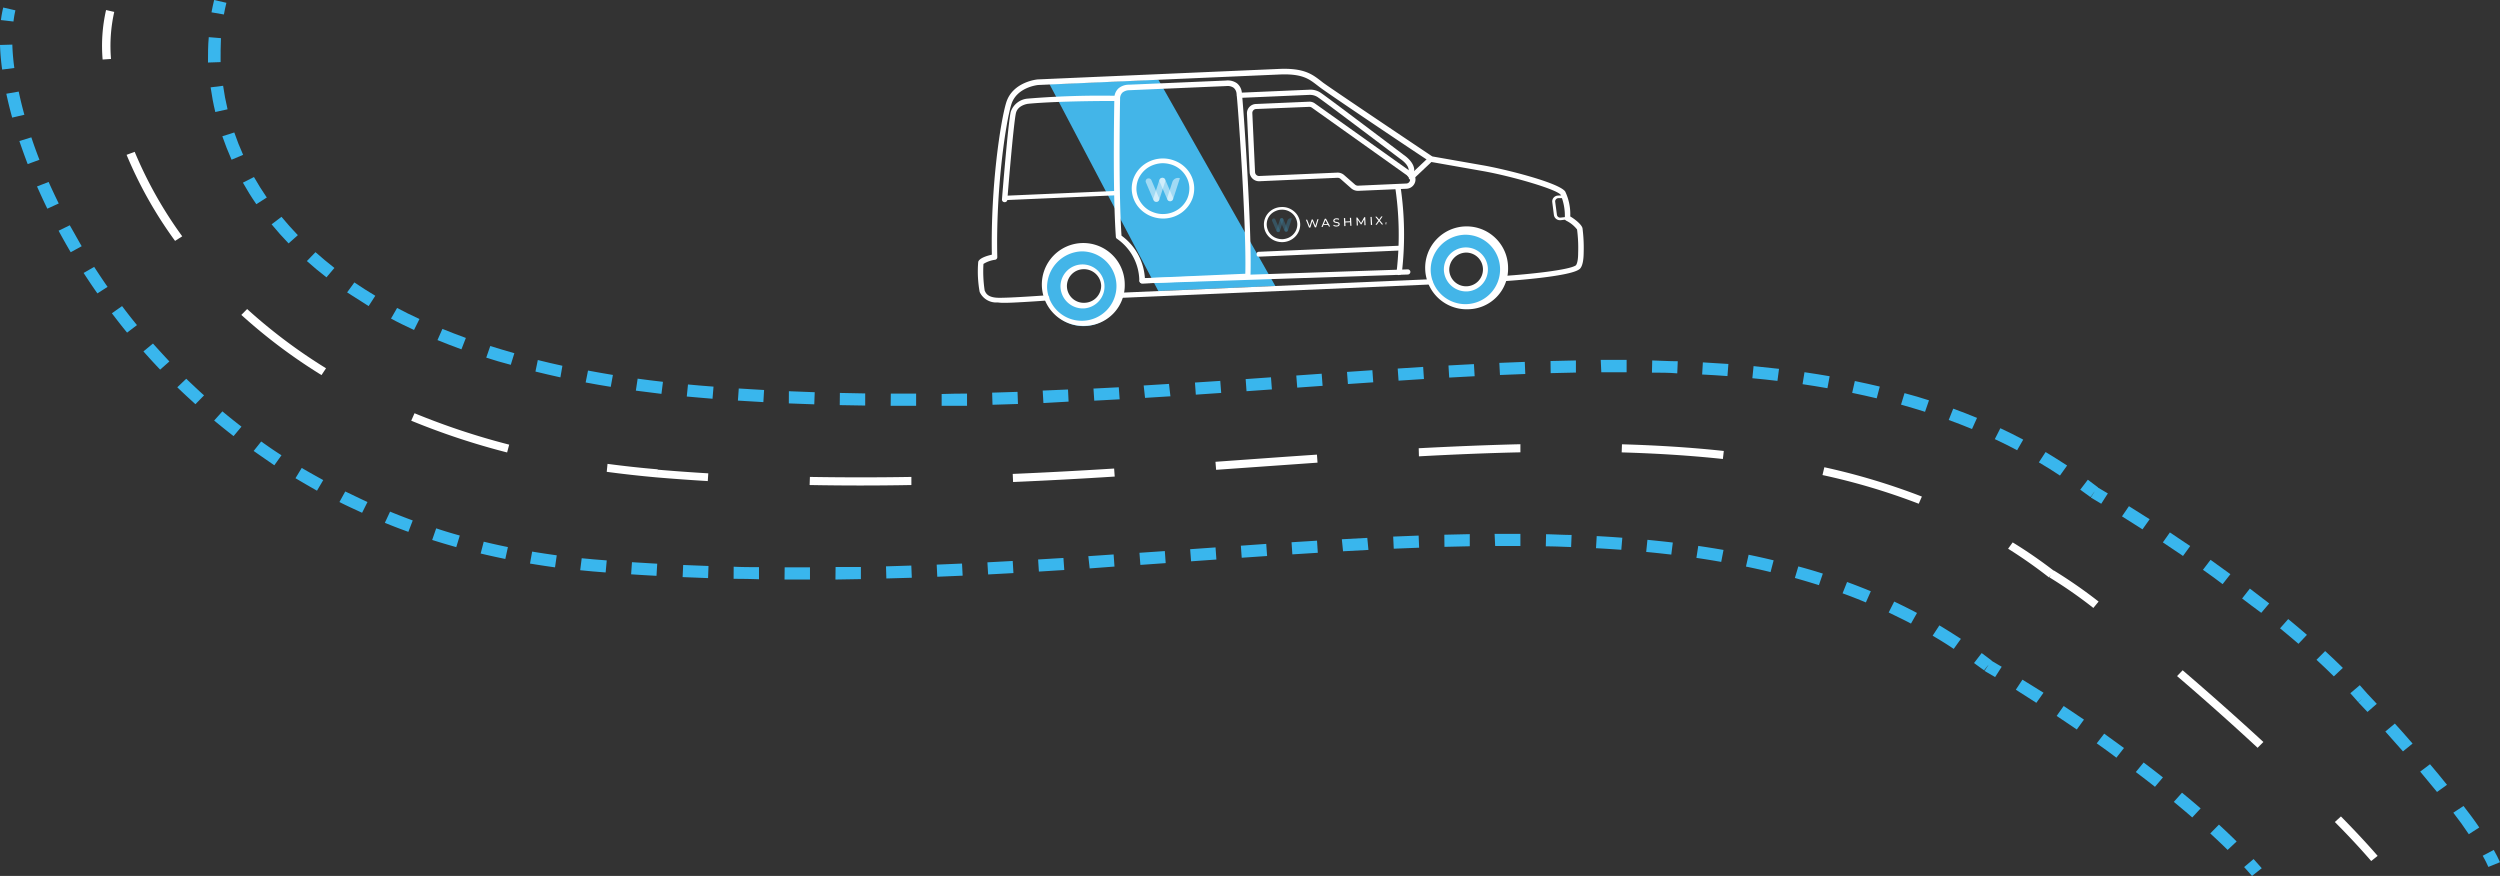 <svg xmlns="http://www.w3.org/2000/svg" viewBox="0 0 348.59 122.14"><rect x="0" y="0" width="348.59" height="122.14" fill="#333333" stroke="none"/><defs><style>.cls-1,.cls-4{fill:#fff;}.cls-2{fill:#39b6ed;}.cls-3,.cls-6{fill:#43b5e8;}.cls-4,.cls-6{fill-rule:evenodd;opacity:0.5;}.cls-5{opacity:0.5;}</style></defs><g id="Layer_2" data-name="Layer 2"><g id="Design"><path class="cls-1" d="M325.56,114.62c2,2,3.7,3.85,5.07,5.44l.9-.72c-1.39-1.61-3.13-3.48-5.12-5.5Zm-22-20.35c3.7,3.17,7.56,6.59,11.23,10l.81-.81c-3.68-3.39-7.55-6.82-11.26-10ZM285.77,80.51a63.22,63.22,0,0,1,6.12,4.26l.73-.89a67.24,67.24,0,0,0-6.25-4.34Zm-5.77-4a67.59,67.59,0,0,1,5.7,4l.74-.88c-1.88-1.45-3.82-2.79-5.8-4ZM254.12,66.24a90.29,90.29,0,0,1,13.42,4l.44-1a92.71,92.71,0,0,0-13.6-4.09Zm-28-3.16c4.84.14,9.54.43,14.11.92l.13-1.12c-4.61-.5-9.34-.79-14.2-.93Zm-28.27.55c4.81-.26,9.53-.46,14.15-.56l0-1.13c-4.64.11-9.37.31-14.18.56Zm-28.28,1.88,14.14-1-.08-1.12c-4.65.31-9.37.66-14.15,1Zm-28.31,1.7q7.16-.31,14.17-.76l-.08-1.12c-4.66.29-9.38.55-14.14.75Zm-28.37.42c4.76.09,9.5.09,14.19,0l0-1.13q-7,.12-14.15,0ZM91.6,66.57q3.56.3,7.09.51L98.76,66c-2.34-.14-4.7-.31-7.05-.51Zm-7-.78q3.42.46,7,.78l.11-1.13c-2.4-.2-4.72-.46-7-.76ZM57.34,58.66a100.72,100.72,0,0,0,13.37,4.43L71,62A99.91,99.91,0,0,1,57.8,57.62ZM33.65,43.91A76,76,0,0,0,44.83,52.3l.63-.95a74.8,74.8,0,0,1-11-8.26Zm-16-22.32a58.52,58.52,0,0,0,6.76,12l1-.64a57.54,57.54,0,0,1-6.63-11.78ZM14.79,1.4a22.41,22.41,0,0,0-.48,6.9l1.17-.08a21.68,21.68,0,0,1,.45-6.56ZM286.07,80l-.37.44,0,0,0,0ZM91.66,66l0-.57Z"/><path class="cls-2" d="M312.91,120.9c.38.42.75.83,1.1,1.24l1.36-1.08-1.14-1.28Zm-4.72-4.69c.83.77,1.64,1.53,2.42,2.3l1.26-1.18c-.79-.78-1.62-1.57-2.47-2.35Zm-5.08-4.4c.87.72,1.73,1.44,2.57,2.17l1.17-1.26c-.85-.74-1.72-1.47-2.6-2.19Zm-5.3-4.16c.9.68,1.79,1.36,2.67,2.06l1.11-1.31c-.89-.71-1.79-1.4-2.69-2.08Zm-5.45-4c.91.64,1.82,1.3,2.74,2l1.06-1.35c-.92-.67-1.85-1.34-2.76-2Zm-5.59-3.82c.92.61,1.86,1.24,2.81,1.89l1-1.38-2.83-1.9Zm-5.69-3.66L283.94,98l1-1.41L282,94.77Zm-4.35-2.61,1.46.85.92-1.44-1.47-.86Zm-1.48-1.11c.47.34.93.69,1.39,1l1.1-1.32-1.42-1.07Zm-5.77-3.81c1,.59,2,1.2,2.94,1.84l1-1.4c-1-.65-2-1.28-3-1.88Zm-6.13-3.24c1,.5,2.08,1,3.11,1.55l.84-1.48c-1.05-.56-2.11-1.08-3.18-1.59Zm-6.43-2.67c1.1.4,2.18.82,3.25,1.27l.69-1.56c-1.09-.45-2.2-.88-3.31-1.29Zm-6.65-2.14c1.12.32,2.24.65,3.35,1l.55-1.61q-1.69-.54-3.42-1ZM243.45,79c1.16.24,2.3.49,3.43.77l.43-1.64c-1.15-.28-2.32-.54-3.49-.78Zm-6.91-1.21c1.16.17,2.32.36,3.46.56l.32-1.67c-1.17-.2-2.34-.39-3.52-.56Zm-7-.83c1.17.11,2.34.24,3.5.37l.21-1.68c-1.17-.14-2.35-.26-3.54-.38Zm-7-.52c1.19.06,2.36.14,3.53.22l.14-1.68c-1.18-.09-2.37-.17-3.57-.23Zm-7-.26c1.19,0,2.36.06,3.53.1l.07-1.69c-1.18,0-2.37-.08-3.56-.1Zm-7.06-.05h3.52l0-1.69H208.4Zm-7.07.12,3.53-.08,0-1.69-3.55.08Zm-7.07.26,3.54-.14-.07-1.69-3.55.14Zm-7.07.36,3.54-.19L190.65,75l-3.55.19Zm-7.07.43,3.55-.22-.11-1.69-3.55.22Zm-7.06.47,3.54-.24-.12-1.69-3.54.25Zm-7.06.5,3.53-.25-.12-1.69-3.54.25Zm-7.07.5,3.53-.25-.12-1.68-3.54.24Zm-7.07.49L155.4,79l-.12-1.69-3.53.24Zm-7.08.44,3.54-.22-.12-1.68-3.53.21Zm-7.08.4,3.53-.19-.1-1.69-3.53.19Zm-7.09.32,3.54-.15-.09-1.69-3.53.15Zm-7.1.24,3.55-.1-.07-1.7-3.53.11Zm-7.1.15,3.55-.06,0-1.69-3.53,0Zm-7.1,0h3.55v-1.7c-1.18,0-2.35,0-3.53,0Zm-7.1-.1q1.77,0,3.54.06l0-1.69c-1.18,0-2.35,0-3.53-.06Zm-7.11-.24,3.55.14.06-1.69-3.53-.14ZM88,80.08q1.77.12,3.54.21l.1-1.69-3.52-.21Zm-5.32-.4,1.77.14.15-1.68L82.85,78Zm-1.78-.17,1.78.17L82.85,78l-1.74-.16Zm-7-.93c1.15.19,2.31.37,3.49.53l.24-1.68c-1.15-.16-2.3-.33-3.43-.52Zm-6.88-1.4c1.13.27,2.28.52,3.44.76l.36-1.66c-1.14-.23-2.26-.48-3.37-.75Zm-6.76-1.89c1.11.35,2.22.68,3.36,1l.49-1.62c-1.12-.31-2.21-.64-3.29-1Zm-6.6-2.39c1.07.44,2.17.86,3.28,1.26l.61-1.59Q56,72,54.39,71.34ZM47.33,70c1,.52,2.09,1,3.16,1.5L51.24,70c-1.05-.48-2.09-1-3.1-1.47ZM41.2,66.68q1.48.88,3,1.74l.87-1.48c-1-.55-2-1.11-3-1.69Zm-5.83-3.8c.94.66,1.9,1.32,2.88,2l1-1.4c-1-.63-1.91-1.27-2.83-1.92Zm-5.51-4.24c.89.73,1.79,1.46,2.71,2.17l1.1-1.32c-.91-.7-1.79-1.41-2.66-2.13ZM24.72,54c.82.8,1.67,1.58,2.53,2.36l1.2-1.23c-.85-.77-1.67-1.54-2.48-2.32ZM20,49c.75.85,1.53,1.7,2.33,2.54l1.29-1.14c-.78-.83-1.54-1.66-2.29-2.5ZM15.6,43.68c.68.9,1.39,1.81,2.12,2.7l1.38-1.05c-.72-.87-1.41-1.76-2.08-2.65Zm-3.94-5.62c.62.95,1.25,1.9,1.92,2.85L15,40c-.65-.93-1.27-1.86-1.87-2.79ZM8.17,32.17c.54,1,1.1,2,1.69,3l1.53-.84c-.58-1-1.13-2-1.66-2.92ZM5.16,26c.45,1,.93,2.06,1.44,3.1l1.59-.73q-.75-1.53-1.41-3ZM2.7,19.67c.35,1,.74,2.12,1.16,3.21l1.64-.6c-.41-1.06-.79-2.1-1.13-3.13ZM.88,13.07c.23,1.07.5,2.19.82,3.33L3.4,16c-.31-1.11-.57-2.19-.79-3.23ZM0,6.27A33.43,33.43,0,0,0,.3,9.7L2,9.48a30.56,30.56,0,0,1-.28-3.26ZM.45,1.05A14.74,14.74,0,0,0,.13,2.8L1.88,3a13.28,13.28,0,0,1,.27-1.56Zm276.74,91.8-.55.66,0,0,.05,0Zm-194.42-14,.08-.84Z"/><path class="cls-2" d="M346.18,119.32c.32.56.58,1.09.79,1.56l1.62-.66q-.36-.81-.87-1.71Zm-4.1-6c.78,1,1.5,2,2.16,3l1.46-.94c-.67-1-1.42-2-2.2-3Zm-4.62-5.73c.79.94,1.58,1.89,2.35,2.84l1.39-1c-.78-1-1.58-1.92-2.37-2.87ZM332.6,102c.79.87,1.61,1.8,2.46,2.77l1.34-1.09c-.85-1-1.68-1.91-2.47-2.79Zm-3.76-4.07,1.27,1.34,1.3-1.13-1.27-1.36Zm-1.12-1.27,1.1,1.24,1.35-1.08c-.37-.43-.74-.85-1.13-1.28ZM323,92c.84.77,1.65,1.54,2.42,2.31l1.26-1.18c-.79-.78-1.62-1.57-2.47-2.35Zm-5.08-4.39c.88.72,1.73,1.44,2.57,2.16l1.18-1.25c-.85-.74-1.72-1.47-2.61-2.2Zm-5.29-4.16c.89.67,1.78,1.36,2.67,2l1.11-1.31q-1.35-1.05-2.7-2.07Zm-5.46-4c.91.64,1.83,1.3,2.74,2L311,80.06c-.93-.68-1.86-1.34-2.77-2Zm-5.59-3.82c.92.61,1.86,1.24,2.81,1.89l1-1.38c-1-.66-1.91-1.29-2.83-1.9ZM295.88,72l2.86,1.81,1-1.41-2.89-1.82Zm-4.34-2.62,1.45.86.92-1.44-1.47-.87Zm-1.48-1.1c.46.34.92.68,1.38,1l1.1-1.32c-.47-.36-.94-.72-1.42-1.07Zm-5.77-3.81c1,.59,2,1.2,2.94,1.84l1-1.4c-1-.65-2-1.28-3-1.88Zm-6.14-3.24c1.05.49,2.09,1,3.11,1.55l.85-1.48c-1.05-.56-2.11-1.09-3.19-1.59Zm-6.43-2.67c1.1.4,2.18.82,3.25,1.26l.7-1.55c-1.1-.45-2.2-.89-3.32-1.29Zm-6.65-2.14c1.13.32,2.24.65,3.35,1l.55-1.6c-1.12-.36-2.26-.7-3.41-1Zm-6.81-1.64c1.15.24,2.29.49,3.42.76l.43-1.64c-1.15-.27-2.31-.53-3.48-.77Zm-6.92-1.21c1.17.17,2.32.36,3.47.56l.31-1.67c-1.16-.2-2.33-.39-3.51-.56Zm-7-.83c1.18.11,2.34.23,3.5.37l.22-1.68c-1.18-.14-2.36-.26-3.55-.38Zm-7-.52c1.18.06,2.36.13,3.53.22l.13-1.69c-1.18-.08-2.37-.16-3.56-.22Zm-7-.26c1.19,0,2.36,0,3.53.1l.07-1.69c-1.18,0-2.36-.08-3.56-.11Zm-7.06-.05h3.53V50.18H223.2Zm-7.06.12,3.52-.08,0-1.69-3.54.08Zm-7.07.26,3.53-.14-.07-1.69-3.55.14Zm-7.08.36,3.55-.19-.1-1.69-3.55.19Zm-7.06.43,3.54-.23-.11-1.69-3.55.23Zm-7.06.47,3.53-.24-.12-1.69-3.54.24Zm-7.07.5,3.54-.25-.13-1.69-3.54.25Zm-7.07.5,3.54-.25-.13-1.69-3.53.25Zm-7.07.48c1.18-.08,2.36-.15,3.54-.24l-.13-1.68-3.53.23Zm-7.08.45,3.54-.22L163,53.53l-3.53.22Zm-7.08.39,3.54-.19L156,54l-3.53.18Zm-7.09.33L149,56l-.08-1.69-3.53.15Zm-7.1.24,3.55-.11-.06-1.69-3.54.11Zm-7.09.14,3.54,0,0-1.7q-1.77,0-3.54.06Zm-7.11,0h3.55V54.88h-3.53Zm-7.1-.09,3.55.06,0-1.69-3.53-.07Zm-7.1-.24,3.55.13.06-1.69L110,54.55Zm-7.1-.39,3.55.21.1-1.69c-1.18-.06-2.35-.13-3.53-.21Zm-5.32-.41,1.78.15.14-1.69-1.77-.14Zm-1.81-.16,1.81.16.15-1.68-1.79-.16Zm-7.1-.82q1.75.24,3.57.45l.21-1.68c-1.2-.14-2.38-.28-3.53-.44Zm-7-1.14c1.14.22,2.31.42,3.5.61l.3-1.66c-1.18-.19-2.34-.4-3.47-.61Zm-7-1.52q1.71.42,3.48.81L78.42,51c-1.17-.25-2.31-.52-3.43-.8Zm-6.86-1.94c1.11.36,2.25.7,3.42,1l.5-1.62c-1.15-.33-2.27-.66-3.36-1ZM61,47.42c1.08.44,2.19.87,3.34,1.29l.62-1.59c-1.13-.41-2.21-.83-3.27-1.26Zm-6.48-3c1,.55,2.1,1.07,3.21,1.59l.76-1.53c-1.08-.5-2.12-1-3.12-1.54Zm-6.12-3.65c1,.65,2,1.29,3,1.91l.93-1.44c-1-.6-2-1.23-2.92-1.86Zm-5.61-4.37c.86.77,1.77,1.53,2.73,2.27l1.11-1.31c-.93-.73-1.81-1.46-2.64-2.2Zm-4.92-5.12c.74.9,1.52,1.78,2.37,2.66l1.29-1.15c-.82-.85-1.57-1.7-2.28-2.56Zm-4-5.81c.56,1,1.18,2,1.87,3l1.46-.93c-.65-.95-1.25-1.91-1.79-2.86ZM31,19q.56,1.62,1.29,3.27l1.61-.68q-.7-1.56-1.23-3.12Zm-1.63-6.82c.16,1.13.37,2.28.65,3.44l1.71-.38c-.26-1.11-.47-2.21-.62-3.28Zm-.26-7C29,6.34,29,7.52,29,8.72l1.76-.06c0-1.15,0-2.27.05-3.34ZM29.86,0c-.14.56-.26,1.13-.37,1.72l1.73.3c.1-.56.22-1.11.35-1.63ZM329.49,97.37l-.67.54h0v0ZM292,68.62l-.55.66.05,0,.05,0ZM97.58,54.6l.07-.84Z"/><polygon class="cls-1" points="183.85 30.56 183.51 31.7 183.34 31.7 182.98 30.83 182.71 31.73 182.53 31.74 182.09 30.64 182.26 30.63 182.61 31.53 182.9 30.6 183.05 30.6 183.41 31.5 183.69 30.57 183.85 30.56"/><path class="cls-1" d="M185.09,31.22l-.27-.54-.23.56Zm.07.13-.62,0-.11.29h-.17l.47-1.14h.16l.58,1.09h-.17Z"/><path class="cls-1" d="M185.91,31.47l.06-.13a.6.6,0,0,0,.39.11c.2,0,.28-.09.28-.18,0-.28-.71-.07-.73-.49,0-.17.12-.32.43-.34a.76.76,0,0,1,.38.08l-.05.13a.64.64,0,0,0-.32-.07c-.2,0-.28.09-.28.19,0,.27.71.07.73.48,0,.17-.13.32-.44.34A.85.85,0,0,1,185.91,31.47Z"/><polygon class="cls-1" points="188.39 30.37 188.44 31.48 188.28 31.49 188.25 30.99 187.59 31.02 187.61 31.52 187.44 31.53 187.39 30.41 187.56 30.4 187.58 30.88 188.25 30.85 188.22 30.37 188.39 30.37"/><polygon class="cls-1" points="190.25 31.41 190.22 30.59 189.83 31.29 189.75 31.29 189.3 30.64 189.34 31.44 189.18 31.45 189.13 30.33 189.26 30.33 189.78 31.09 190.22 30.29 190.36 30.28 190.41 31.4 190.25 31.41"/><polygon class="cls-1" points="191.26 30.24 191.1 30.25 191.15 31.37 191.32 31.36 191.26 30.24"/><polygon class="cls-1" points="192.67 31.3 192.3 30.85 191.98 31.33 191.79 31.34 192.2 30.75 191.76 30.22 191.95 30.21 192.3 30.63 192.6 30.18 192.78 30.18 192.4 30.73 192.86 31.29 192.67 31.3"/><path class="cls-1" d="M193.31,31.22a.07.07,0,0,1-.06,0l-.07,0a.16.16,0,0,1,0-.07.11.11,0,0,1,0-.07.15.15,0,0,1,.07,0,.09.09,0,0,1,.07,0,.07.07,0,0,1,0,.06A.09.09,0,0,1,193.31,31.22Zm-.07-.18a.12.12,0,0,0-.12.12.11.11,0,0,0,.13.11.1.1,0,0,0,.11-.12A.12.12,0,0,0,193.24,31Z"/><path class="cls-1" d="M193.23,31.15h0a0,0,0,0,0,0,0h0Zm0,0v0h0v-.1h.06v0s0,0,0,0a0,0,0,0,1,0,0l0,0h0l0,0Z"/><polygon class="cls-3" points="161.51 40.58 146.34 11.74 161.5 11.08 177.83 39.88 161.51 40.58"/><path class="cls-4" d="M160,24.9a.44.44,0,0,1,.55.22l1.06,2.47a.4.4,0,0,1-.22.53.44.44,0,0,1-.55-.22l-1.06-2.47A.4.4,0,0,1,160,24.9Z"/><path class="cls-4" d="M162.2,24.81a.43.43,0,0,0-.53.26l-.83,2.55a.41.41,0,0,0,.28.51.42.42,0,0,0,.52-.27l.83-2.55A.39.39,0,0,0,162.2,24.81Z"/><path class="cls-4" d="M164.52,24.85a.84.84,0,0,0-1.05.52l-.7,2.17a.39.39,0,0,0,.27.5.43.43,0,0,0,.53-.26Z"/><path class="cls-4" d="M161.93,24.82a.41.41,0,0,1,.54.22l1.07,2.47a.39.39,0,0,1-.23.52.41.41,0,0,1-.54-.22l-1.07-2.46A.4.4,0,0,1,161.93,24.82Z"/><path class="cls-1" d="M158.83,27.83a3.68,3.68,0,0,0,1.4,1.5,4.28,4.28,0,0,0,1,.4,3.61,3.61,0,0,0,1.1.11,3.7,3.7,0,0,0,1.41-.34,3.6,3.6,0,0,0,1.56-1.35,3.24,3.24,0,0,0,.42-.95,3.67,3.67,0,0,0,.12-1.06,3.43,3.43,0,0,0-.36-1.36,3.68,3.68,0,0,0-1.4-1.5,3.55,3.55,0,0,0-1-.4,3.91,3.91,0,0,0-1.1-.12,4.11,4.11,0,0,0-1.41.34A3.62,3.62,0,0,0,159,24.46a3.3,3.3,0,0,0-.42.94,3.75,3.75,0,0,0-.12,1.06A3.52,3.52,0,0,0,158.83,27.83Zm-.76-3a4.25,4.25,0,0,1,1.49-1.91,4.47,4.47,0,0,1,4.1-.56,4.27,4.27,0,0,1,2,1.43,4.07,4.07,0,0,1,.85,2.3,4.12,4.12,0,0,1-.26,1.65,4.36,4.36,0,0,1-1.49,1.91,4.45,4.45,0,0,1-2.39.82,4.61,4.61,0,0,1-1.71-.26,4.39,4.39,0,0,1-2-1.43,4.09,4.09,0,0,1-.59-3.95Z"/><path class="cls-3" d="M204.64,40.27a2.71,2.71,0,1,0-2.94-2.59A2.78,2.78,0,0,0,204.64,40.27Zm-.37-7.91a5.21,5.21,0,1,1-5.16,5.44A5.34,5.34,0,0,1,204.27,32.36Z"/><path class="cls-3" d="M151.18,42.59A2.71,2.71,0,1,0,148.25,40,2.76,2.76,0,0,0,151.18,42.59Zm-.37-7.91a5.34,5.34,0,0,1,5.64,5,5.4,5.4,0,1,1-5.64-5Z"/><path class="cls-1" d="M204.28,32.73a4.84,4.84,0,1,1-4.79,5.05A4.91,4.91,0,0,1,204.28,32.73Zm.49,10.39a5.65,5.65,0,0,0,5.51-5.81,5.78,5.78,0,1,0-5.51,5.81Z"/><path class="cls-1" d="M156.12,41.54l43.27-1.87a.37.37,0,0,0,.36-.38.38.38,0,0,0-.39-.35l-43.27,1.88a.36.36,0,1,0,0,.72Z"/><path class="cls-1" d="M219.8,37Zm0,0h0Zm0,0Zm0,0ZM141.1,42.2c2.06-.09,4.7-.28,4.86-.3a.35.35,0,0,0,.34-.38.37.37,0,0,0-.39-.34h0c-.05,0-5.19.38-6.74.34s-1.73-.74-1.87-1a17.69,17.69,0,0,1-.17-3.72,4.13,4.13,0,0,1,1.63-.58.36.36,0,0,0,.3-.36c-.22-9.24,1.13-18.62,1.95-21.28.74-2.42,3.65-2.72,3.77-2.73l33.59-1.46c3.16-.14,4.11.59,5.22,1.44l.43.33c1.31,1,14.74,10,15.32,10.35a.35.35,0,0,0,.14.06l7.21,1.27c4,.7,10.39,2.55,10.93,3.33a7.62,7.62,0,0,1,.57,3.28.37.37,0,0,0,.23.34A4.33,4.33,0,0,1,219.9,32a20.13,20.13,0,0,1,.15,3.29c0,1.31-.27,1.65-.31,1.7l0,0c-.86.66-6.58,1.26-10,1.48a.38.38,0,0,0-.35.39.37.37,0,0,0,.4.34c.92-.06,8.94-.62,10.37-1.62.26-.14.64-.64.66-2.31a21.6,21.6,0,0,0-.16-3.43c-.1-.54-1.12-1.32-1.71-1.66a7.39,7.39,0,0,0-.7-3.47c-.85-1.24-8.39-3.12-11.42-3.65l-7.12-1.25c-1.05-.7-14-9.38-15.23-10.29l-.41-.32c-1.12-.85-2.28-1.74-5.72-1.59l-33.61,1.46c-.16,0-3.55.35-4.44,3.24-.77,2.52-2.18,11.56-2,21.2-.76.17-1.76.5-1.9,1a15.93,15.93,0,0,0,.2,4.2,2.54,2.54,0,0,0,2.53,1.46C139.58,42.25,140.3,42.23,141.1,42.2Z"/><path class="cls-1" d="M204.4,35.22a2.35,2.35,0,1,1-2.32,2.45A2.4,2.4,0,0,1,204.4,35.22Zm.25,5.41a3.07,3.07,0,1,0-3.32-2.93A3.12,3.12,0,0,0,204.65,40.63Z"/><path class="cls-1" d="M150.83,35.05A4.84,4.84,0,1,1,146,40.1,5,5,0,0,1,150.83,35.05Zm.49,10.39a5.66,5.66,0,0,0,5.51-5.81,5.78,5.78,0,1,0-5.51,5.81Z"/><path class="cls-1" d="M151,37.54a2.4,2.4,0,0,1,2.54,2.24,2.37,2.37,0,0,1-2.32,2.44,2.34,2.34,0,1,1-.22-4.68ZM151.2,43A3.07,3.07,0,1,0,147.87,40,3.12,3.12,0,0,0,151.2,43Z"/><path class="cls-1" d="M195.12,38.32a.37.37,0,0,0,.35-.31A45.56,45.56,0,0,0,195.28,26a.37.37,0,0,0-.74.11,44.89,44.89,0,0,1,.19,11.84.36.36,0,0,0,.31.41Z"/><path class="cls-1" d="M182.54,14.9a.6.6,0,0,1,.39.12l13.49,9.6a.52.52,0,0,1,.17.59.54.54,0,0,1-.52.38l-6.72.3a.61.61,0,0,1-.41-.15l-1.52-1.33a1.37,1.37,0,0,0-.95-.34l-10.87.47A.56.56,0,0,1,175,24l-.38-8.22a.55.55,0,0,1,.54-.58Zm6.85,11.71,6.71-.29a1.31,1.31,0,0,0,1.2-.88,1.22,1.22,0,0,0-.42-1.39l-13.5-9.6a1.29,1.29,0,0,0-.88-.27l-7.37.32a1.29,1.29,0,0,0-1.26,1.33l.38,8.22a1.31,1.31,0,0,0,1.38,1.22l10.87-.48a.61.61,0,0,1,.41.15l1.52,1.34A1.44,1.44,0,0,0,189.39,26.61Z"/><path class="cls-1" d="M173.64,38.17l-14,.61a7.94,7.94,0,0,0-3.26-5.92c-.38-5.76-.27-15.24-.2-19.08v0a1.17,1.17,0,0,1,.34-.88,1.55,1.55,0,0,1,.95-.32L171,12a1.49,1.49,0,0,1,1,.23,1.18,1.18,0,0,1,.42.84C172.62,14.64,173.81,31.5,173.64,38.17Zm-14.37,1.35L174,38.88a.36.36,0,0,0,.36-.35c.23-6.45-1-23.93-1.2-25.58a1.87,1.87,0,0,0-.7-1.35,2.23,2.23,0,0,0-1.53-.37l-13.51.58a2.25,2.25,0,0,0-1.46.51,1.86,1.86,0,0,0-.58,1.4v0c-.07,3.89-.19,13.54.21,19.31a.34.34,0,0,0,.18.28,7.19,7.19,0,0,1,3.09,5.81A.38.38,0,0,0,159.27,39.52Z"/><path class="cls-1" d="M196.3,38.28a.38.38,0,0,0,.36-.37.37.37,0,0,0-.39-.35l-37,1.24h0a.36.36,0,0,0-.36.37.37.37,0,0,0,.39.35l37-1.24Z"/><path class="cls-1" d="M140.26,27.9l15.18-.66a.24.24,0,0,0,.24-.25v-.12a.26.26,0,0,0-.27-.24l-15.18.66a.25.25,0,0,0-.24.26v.12A.24.24,0,0,0,140.26,27.9Z"/><path class="cls-1" d="M175.52,35.79l19.68-.86a.27.27,0,0,0,.27-.28v-.13a.28.28,0,0,0-.3-.26l-19.68.85a.29.29,0,0,0-.27.29v.13A.28.28,0,0,0,175.52,35.79Z"/><path class="cls-1" d="M140.1,28.19a.36.36,0,0,0,.36-.33c0-.1.85-10.6,1.2-12.1.27-1.13,1.7-1.29,1.71-1.29s3.62-.4,12.41-.39a.36.36,0,1,0,0-.72,123.12,123.12,0,0,0-12.49.39,2.73,2.73,0,0,0-2.36,1.85c-.36,1.55-1.19,11.77-1.22,12.21a.36.36,0,0,0,.34.38Z"/><path class="cls-1" d="M196.66,24.69a.37.37,0,0,0,.3-.18c.92-1.49-1.15-2.86-1.24-2.92-.41-.31-10.59-8-11.46-8.58a2.58,2.58,0,0,0-1.76-.5l-9.68.42a.37.37,0,0,0-.35.38.36.36,0,0,0,.39.34l9.7-.42h.06a1.94,1.94,0,0,1,1.22.39c.85.56,11.33,8.48,11.44,8.56s1.59,1.07,1,2a.35.35,0,0,0,.13.5A.38.38,0,0,0,196.66,24.69Z"/><path class="cls-1" d="M196.81,25.08a.35.35,0,0,0,.25-.1l2.7-2.55a.35.35,0,0,0,0-.51.4.4,0,0,0-.53,0l-2.7,2.55a.36.36,0,0,0,0,.52A.36.36,0,0,0,196.81,25.08Z"/><path class="cls-1" d="M218.33,30.26l-.72.08a.46.46,0,0,1-.52-.4l-.24-1.8a.42.42,0,0,1,.11-.35.44.44,0,0,1,.34-.16l.68,0A8.67,8.67,0,0,1,218.33,30.26Zm-.73.44h.05l1-.12v-.15a9.13,9.13,0,0,0-.41-3.08l0-.13-1,.05a.84.84,0,0,0-.61.29.8.8,0,0,0-.19.63l.23,1.8A.85.85,0,0,0,217.6,30.7Z"/><g class="cls-5"><path class="cls-6" d="M177.51,30.48a.25.25,0,0,1,.32.13l.61,1.43a.21.21,0,0,1-.13.3.23.23,0,0,1-.31-.12l-.62-1.43A.24.24,0,0,1,177.51,30.48Z"/><path class="cls-6" d="M178.78,30.42a.25.25,0,0,0-.3.16L178,32.06a.23.23,0,0,0,.16.29.24.24,0,0,0,.3-.15l.48-1.48A.24.24,0,0,0,178.78,30.42Z"/><path class="cls-6" d="M180.13,30.45a.49.49,0,0,0-.61.3L179.11,32a.23.23,0,0,0,.16.29.25.25,0,0,0,.31-.15Z"/><path class="cls-6" d="M178.63,30.43a.24.24,0,0,1,.31.13l.62,1.43a.24.24,0,0,1-.13.31.26.26,0,0,1-.32-.13l-.62-1.43A.24.24,0,0,1,178.63,30.43Z"/></g><path class="cls-1" d="M176.83,32.18a2.12,2.12,0,0,0,.81.87,2.35,2.35,0,0,0,.57.23,2.29,2.29,0,0,0,.64.07,2.41,2.41,0,0,0,.82-.2,2.12,2.12,0,0,0,.91-.79,1.8,1.8,0,0,0,.24-.55,2,2,0,0,0,.07-.61,2.1,2.1,0,0,0-.21-.79,2.06,2.06,0,0,0-.81-.87,2,2,0,0,0-.57-.24,2.28,2.28,0,0,0-.64-.06,2,2,0,0,0-.82.2,2,2,0,0,0-1,2.74Zm-.44-1.73a2.42,2.42,0,0,1,.86-1.11,2.55,2.55,0,0,1,1.39-.47,2.51,2.51,0,0,1,1,.14,2.61,2.61,0,0,1,1.15.83,2.44,2.44,0,0,1,.5,1.34,2.37,2.37,0,0,1-.16,1,2.44,2.44,0,0,1-.86,1.1,2.55,2.55,0,0,1-1.39.48,2.7,2.7,0,0,1-1-.15,2.46,2.46,0,0,1-1.15-.83,2.36,2.36,0,0,1-.49-1.34A2.31,2.31,0,0,1,176.39,30.45Z"/></g></g></svg>